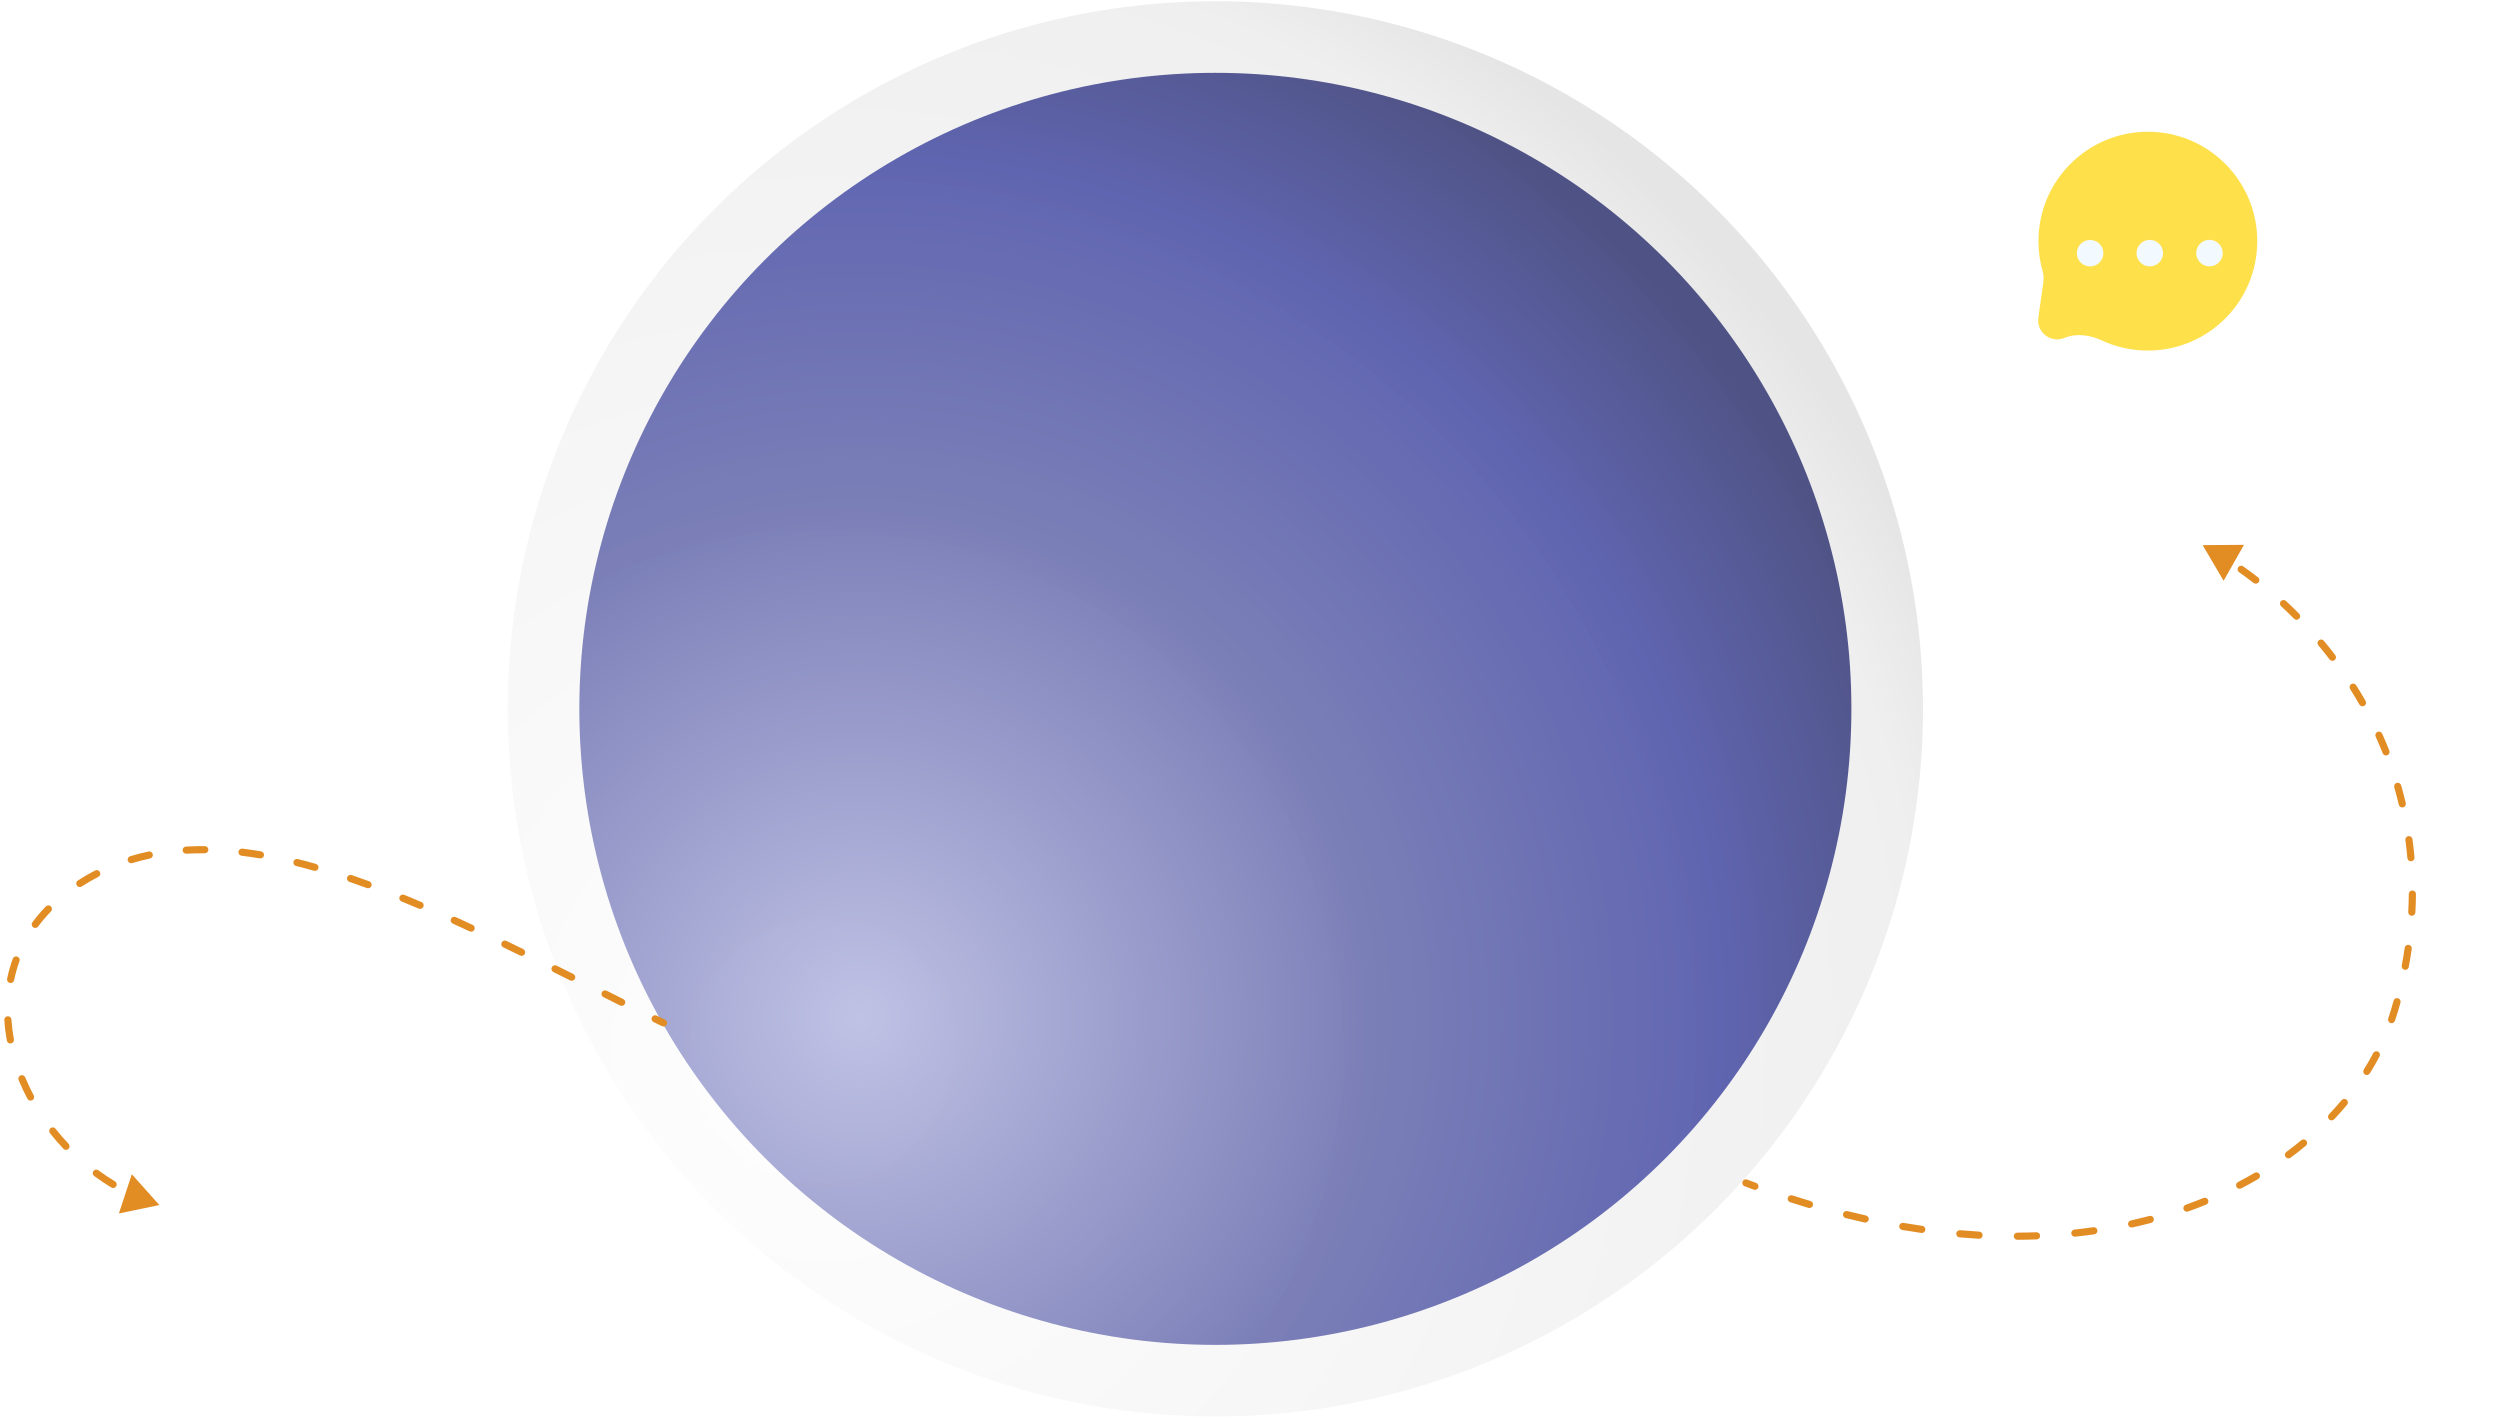 <svg width="1017" height="577" viewBox="0 0 1017 577" fill="none" xmlns="http://www.w3.org/2000/svg">
<circle r="287.863" transform="matrix(-1 0 0 1 494.412 288.363)" fill="url(#paint0_radial_312_3728)" fill-opacity="0.3"/>
<circle opacity="0.8" r="258.737" transform="matrix(-1 0 0 1 494.412 288.362)" fill="url(#paint1_radial_312_3728)"/>
<path d="M974.088 411.065L972.692 410.651L974.088 411.065ZM896.045 221.764L904.562 236.264L912.861 221.638L896.045 221.764ZM710.733 479.841C709.981 479.556 709.14 479.934 708.855 480.686C708.569 481.438 708.947 482.279 709.699 482.564L710.733 479.841ZM713.41 483.951C714.164 484.229 715.001 483.843 715.279 483.088C715.557 482.333 715.171 481.496 714.416 481.218L713.41 483.951ZM729.12 486.291C728.354 486.045 727.534 486.466 727.288 487.231C727.041 487.997 727.462 488.817 728.228 489.064L729.12 486.291ZM735.668 491.369C736.439 491.598 737.25 491.16 737.48 490.389C737.709 489.618 737.271 488.807 736.5 488.577L735.668 491.369ZM751.514 492.682C750.734 492.488 749.943 492.963 749.749 493.744C749.555 494.524 750.031 495.314 750.811 495.509L751.514 492.682ZM758.446 497.31C759.231 497.485 760.01 496.991 760.185 496.206C760.36 495.421 759.866 494.643 759.081 494.468L758.446 497.31ZM774.296 497.468C773.503 497.333 772.751 497.866 772.615 498.659C772.48 499.451 773.013 500.204 773.806 500.339L774.296 497.468ZM781.585 501.563C782.381 501.677 783.119 501.124 783.233 500.328C783.348 499.532 782.795 498.794 781.999 498.68L781.585 501.563ZM797.387 500.458C796.586 500.388 795.88 500.981 795.81 501.782C795.74 502.584 796.333 503.29 797.135 503.36L797.387 500.458ZM804.993 503.928C805.796 503.974 806.484 503.361 806.53 502.558C806.576 501.755 805.963 501.067 805.16 501.02L804.993 503.928ZM820.653 501.437C819.849 501.441 819.2 502.096 819.203 502.9C819.207 503.704 819.861 504.353 820.666 504.35L820.653 501.437ZM828.52 504.189C829.324 504.16 829.952 503.484 829.922 502.68C829.892 501.876 829.217 501.249 828.413 501.278L828.52 504.189ZM843.892 500.182C843.093 500.267 842.513 500.984 842.597 501.784C842.682 502.584 843.399 503.163 844.199 503.079L843.892 500.182ZM851.979 502.115C852.775 502.002 853.329 501.265 853.215 500.468C853.102 499.672 852.365 499.119 851.569 499.232L851.979 502.115ZM866.829 496.473C866.043 496.646 865.547 497.423 865.721 498.209C865.894 498.994 866.671 499.49 867.457 499.317L866.829 496.473ZM875.103 497.468C875.881 497.263 876.346 496.467 876.141 495.689C875.936 494.911 875.14 494.447 874.362 494.651L875.103 497.468ZM889.148 490.093C888.39 490.362 887.994 491.195 888.264 491.953C888.533 492.711 889.366 493.106 890.124 492.837L889.148 490.093ZM897.469 490.039C898.214 489.736 898.572 488.887 898.269 488.142C897.966 487.397 897.117 487.038 896.372 487.341L897.469 490.039ZM910.411 480.855C909.697 481.226 909.421 482.106 909.792 482.819C910.164 483.532 911.044 483.809 911.757 483.437L910.411 480.855ZM918.653 479.622C919.347 479.215 919.58 478.323 919.173 477.629C918.766 476.935 917.874 476.703 917.18 477.11L918.653 479.622ZM930.082 468.607C929.435 469.085 929.298 469.997 929.776 470.644C930.254 471.29 931.166 471.427 931.813 470.949L930.082 468.607ZM938.022 466.088C938.641 465.574 938.726 464.656 938.213 464.037C937.699 463.418 936.781 463.333 936.162 463.846L938.022 466.088ZM947.43 453.315C946.877 453.899 946.902 454.821 947.486 455.374C948.07 455.927 948.991 455.902 949.545 455.318L947.43 453.315ZM954.79 449.418C955.304 448.801 955.221 447.882 954.603 447.367C953.985 446.853 953.066 446.936 952.552 447.554L954.79 449.418ZM961.587 435.09C961.161 435.773 961.369 436.671 962.051 437.097C962.733 437.523 963.632 437.315 964.058 436.632L961.587 435.09ZM968.001 429.771C968.376 429.059 968.103 428.178 967.392 427.803C966.68 427.429 965.799 427.701 965.424 428.413L968.001 429.771ZM971.526 414.304C971.266 415.065 971.672 415.893 972.433 416.153C973.194 416.413 974.022 416.007 974.282 415.246L971.526 414.304ZM976.516 407.873C976.73 407.097 976.274 406.296 975.499 406.082C974.723 405.869 973.922 406.324 973.708 407.1L976.516 407.873ZM977.022 392.818C976.873 393.609 977.393 394.37 978.183 394.519C978.974 394.668 979.735 394.149 979.884 393.358L977.022 392.818ZM981.108 386.005C981.223 385.209 980.671 384.471 979.875 384.356C979.079 384.241 978.34 384.793 978.226 385.589L981.108 386.005ZM979.672 371.009C979.629 371.812 980.245 372.498 981.048 372.541C981.851 372.584 982.537 371.968 982.581 371.165L979.672 371.009ZM982.81 363.707C982.816 362.903 982.169 362.246 981.364 362.24C980.56 362.234 979.903 362.881 979.897 363.685L982.81 363.707ZM979.318 349.047C979.388 349.848 980.094 350.441 980.895 350.371C981.697 350.301 982.29 349.595 982.22 348.794L979.318 349.047ZM981.393 341.374C981.284 340.577 980.55 340.018 979.753 340.127C978.957 340.235 978.398 340.969 978.506 341.766L981.393 341.374ZM975.837 327.364C976.021 328.146 976.806 328.631 977.588 328.447C978.371 328.262 978.856 327.478 978.672 326.695L975.837 327.364ZM976.783 319.472C976.561 318.699 975.754 318.252 974.981 318.474C974.208 318.696 973.761 319.503 973.984 320.276L976.783 319.472ZM969.267 306.409C969.562 307.157 970.408 307.524 971.156 307.229C971.904 306.934 972.271 306.089 971.976 305.34L969.267 306.409ZM969.075 298.463C968.745 297.73 967.882 297.403 967.149 297.733C966.416 298.063 966.089 298.925 966.419 299.659L969.075 298.463ZM959.789 286.594C960.186 287.294 961.075 287.539 961.774 287.142C962.474 286.746 962.72 285.857 962.323 285.157L959.789 286.594ZM958.495 278.753C958.066 278.072 957.167 277.868 956.486 278.296C955.806 278.724 955.601 279.623 956.029 280.304L958.495 278.753ZM947.674 268.263C948.162 268.903 949.076 269.026 949.715 268.539C950.355 268.051 950.478 267.137 949.991 266.498L947.674 268.263ZM945.338 260.665C944.823 260.047 943.904 259.965 943.287 260.48C942.669 260.995 942.586 261.913 943.102 262.531L945.338 260.665ZM933.225 251.694C933.792 252.264 934.714 252.267 935.284 251.7C935.855 251.133 935.857 250.211 935.29 249.64L933.225 251.694ZM929.919 244.466C929.327 243.92 928.406 243.957 927.861 244.549C927.315 245.14 927.352 246.061 927.944 246.606L929.919 244.466ZM916.75 237.14C917.386 237.632 918.301 237.516 918.793 236.88C919.285 236.244 919.169 235.329 918.533 234.837L916.75 237.14ZM912.538 230.399C911.882 229.935 910.973 230.091 910.509 230.748C910.044 231.404 910.2 232.313 910.857 232.778L912.538 230.399ZM898.524 224.845C899.219 225.25 900.111 225.014 900.515 224.319C900.92 223.624 900.685 222.733 899.989 222.328L898.524 224.845ZM709.699 482.564C710.939 483.035 712.176 483.497 713.41 483.951L714.416 481.218C713.191 480.767 711.964 480.308 710.733 479.841L709.699 482.564ZM728.228 489.064C730.722 489.866 733.202 490.634 735.668 491.369L736.5 488.577C734.054 487.849 731.594 487.087 729.12 486.291L728.228 489.064ZM750.811 495.509C753.372 496.145 755.917 496.746 758.446 497.31L759.081 494.468C756.575 493.908 754.053 493.313 751.514 492.682L750.811 495.509ZM773.806 500.339C776.418 500.786 779.011 501.193 781.585 501.563L781.999 498.68C779.451 498.314 776.883 497.91 774.296 497.468L773.806 500.339ZM797.135 503.36C799.777 503.59 802.396 503.779 804.993 503.928L805.16 501.02C802.592 500.873 800.001 500.686 797.387 500.458L797.135 503.36ZM820.666 504.35C823.311 504.339 825.929 504.285 828.52 504.189L828.413 501.278C825.854 501.373 823.267 501.426 820.653 501.437L820.666 504.35ZM844.199 503.079C846.824 502.801 849.418 502.48 851.979 502.115L851.569 499.232C849.042 499.591 846.483 499.909 843.892 500.182L844.199 503.079ZM867.457 499.317C870.044 498.746 872.593 498.129 875.103 497.468L874.362 494.651C871.89 495.302 869.378 495.91 866.829 496.473L867.457 499.317ZM890.124 492.837C892.618 491.95 895.067 491.016 897.469 490.039L896.372 487.341C894.01 488.302 891.601 489.22 889.148 490.093L890.124 492.837ZM911.757 483.437C914.111 482.21 916.41 480.938 918.653 479.622L917.18 477.11C914.979 478.4 912.722 479.65 910.411 480.855L911.757 483.437ZM931.813 470.949C933.949 469.371 936.019 467.75 938.022 466.088L936.162 463.846C934.201 465.473 932.174 467.061 930.082 468.607L931.813 470.949ZM949.545 455.318C951.372 453.39 953.121 451.422 954.79 449.418L952.552 447.554C950.923 449.51 949.215 451.431 947.43 453.315L949.545 455.318ZM964.058 436.632C965.466 434.376 966.781 432.087 968.001 429.771L965.424 428.413C964.238 430.666 962.958 432.893 961.587 435.09L964.058 436.632ZM974.282 415.246C974.709 413.996 975.11 412.74 975.484 411.479L972.692 410.651C972.329 411.873 971.941 413.091 971.526 414.304L974.282 415.246ZM975.484 411.479C975.842 410.274 976.186 409.072 976.516 407.873L973.708 407.1C973.383 408.28 973.044 409.464 972.692 410.651L975.484 411.479ZM979.884 393.358C980.349 390.893 980.757 388.442 981.108 386.005L978.226 385.589C977.88 387.984 977.479 390.394 977.022 392.818L979.884 393.358ZM982.581 371.165C982.715 368.661 982.791 366.175 982.81 363.707L979.897 363.685C979.879 366.108 979.805 368.549 979.672 371.009L982.581 371.165ZM982.22 348.794C982.002 346.298 981.726 343.825 981.393 341.374L978.506 341.766C978.833 344.171 979.104 346.598 979.318 349.047L982.22 348.794ZM978.672 326.695C978.097 324.261 977.467 321.853 976.783 319.472L973.984 320.276C974.655 322.612 975.273 324.975 975.837 327.364L978.672 326.695ZM971.976 305.34C971.06 303.017 970.092 300.725 969.075 298.463L966.419 299.659C967.418 301.879 968.368 304.129 969.267 306.409L971.976 305.34ZM962.323 285.157C961.092 282.988 959.816 280.853 958.495 278.753L956.029 280.304C957.327 282.367 958.581 284.464 959.789 286.594L962.323 285.157ZM949.991 266.498C948.479 264.515 946.927 262.57 945.338 260.665L943.102 262.531C944.664 264.403 946.189 266.314 947.674 268.263L949.991 266.498ZM935.29 249.64C933.532 247.872 931.741 246.147 929.919 244.466L927.944 246.606C929.735 248.259 931.497 249.955 933.225 251.694L935.29 249.64ZM918.533 234.837C916.56 233.309 914.561 231.83 912.538 230.399L910.857 232.778C912.845 234.184 914.811 235.638 916.75 237.14L918.533 234.837Z" fill="#E28C24"/>
<path d="M36.014 357.232L35.287 355.971L36.014 357.232ZM64.827 490.21L53.623 477.67L48.365 493.642L64.827 490.21ZM269.267 417.433C269.99 417.786 270.861 417.485 271.214 416.762C271.566 416.038 271.265 415.167 270.542 414.815L269.267 417.433ZM267.145 413.155C266.422 412.801 265.55 413.1 265.196 413.822C264.842 414.544 265.14 415.416 265.863 415.77L267.145 413.155ZM252.256 409.032C252.976 409.391 253.85 409.099 254.209 408.379C254.569 407.66 254.277 406.785 253.557 406.426L252.256 409.032ZM246.776 403.031C246.057 402.671 245.182 402.961 244.821 403.68C244.46 404.399 244.751 405.274 245.47 405.635L246.776 403.031ZM231.914 398.829C232.633 399.189 233.508 398.899 233.869 398.18C234.23 397.461 233.939 396.586 233.22 396.225L231.914 398.829ZM226.435 392.828C225.715 392.469 224.841 392.761 224.481 393.48C224.122 394.2 224.414 395.075 225.133 395.434L226.435 392.828ZM211.549 388.703C212.271 389.058 213.143 388.759 213.498 388.037C213.852 387.315 213.553 386.443 212.831 386.088L211.549 388.703ZM206.006 382.763C205.282 382.413 204.412 382.716 204.061 383.44C203.711 384.164 204.014 385.034 204.738 385.385L206.006 382.763ZM191.06 378.885C191.789 379.225 192.655 378.909 192.994 378.18C193.334 377.45 193.018 376.584 192.289 376.245L191.06 378.885ZM185.382 373.069C184.649 372.737 183.786 373.061 183.454 373.793C183.122 374.526 183.446 375.389 184.178 375.721L185.382 373.069ZM170.321 369.624C171.061 369.939 171.916 369.594 172.231 368.853C172.545 368.113 172.2 367.258 171.46 366.944L170.321 369.624ZM164.437 364.019C163.692 363.716 162.842 364.074 162.539 364.818C162.235 365.563 162.593 366.413 163.338 366.717L164.437 364.019ZM149.243 361.256C149.998 361.532 150.834 361.144 151.111 360.389C151.387 359.633 150.999 358.797 150.243 358.521L149.243 361.256ZM143.063 355.981C142.302 355.721 141.475 356.128 141.215 356.889C140.955 357.65 141.362 358.478 142.123 358.738L143.063 355.981ZM127.723 354.229C128.497 354.448 129.302 353.998 129.521 353.225C129.74 352.451 129.291 351.646 128.517 351.427L127.723 354.229ZM121.143 349.463C120.363 349.269 119.572 349.744 119.378 350.525C119.184 351.305 119.659 352.095 120.44 352.29L121.143 349.463ZM105.706 349.195C106.5 349.328 107.251 348.794 107.384 348.001C107.518 347.208 106.983 346.456 106.19 346.323L105.706 349.195ZM98.617 345.223C97.819 345.127 97.093 345.696 96.996 346.494C96.9 347.293 97.469 348.018 98.267 348.115L98.617 345.223ZM83.302 347.111C84.106 347.119 84.764 346.472 84.771 345.668C84.778 344.864 84.132 344.206 83.328 344.199L83.302 347.111ZM75.653 344.379C74.85 344.425 74.237 345.113 74.283 345.916C74.329 346.719 75.017 347.333 75.82 347.287L75.653 344.379ZM61.025 349.24C61.811 349.073 62.313 348.299 62.145 347.512C61.977 346.726 61.204 346.224 60.417 346.392L61.025 349.24ZM52.955 348.318C52.186 348.552 51.752 349.366 51.987 350.135C52.221 350.904 53.035 351.338 53.804 351.104L52.955 348.318ZM40.022 356.702C40.736 356.333 41.016 355.454 40.647 354.739C40.277 354.025 39.399 353.745 38.684 354.114L40.022 356.702ZM31.67 358.174C30.994 358.609 30.798 359.511 31.234 360.187C31.669 360.863 32.57 361.058 33.246 360.623L31.67 358.174ZM20.727 370.779C21.288 370.202 21.274 369.28 20.696 368.72C20.119 368.16 19.197 368.174 18.637 368.751L20.727 370.779ZM13.179 375.172C12.701 375.819 12.838 376.731 13.484 377.209C14.131 377.687 15.043 377.551 15.521 376.904L13.179 375.172ZM7.93 391.007C8.204 390.251 7.814 389.415 7.058 389.141C6.302 388.867 5.466 389.257 5.192 390.013L7.93 391.007ZM2.891 398.15C2.729 398.938 3.235 399.708 4.023 399.871C4.811 400.034 5.581 399.527 5.744 398.739L2.891 398.15ZM4.662 414.766C4.612 413.963 3.92 413.353 3.118 413.404C2.315 413.454 1.705 414.146 1.755 414.948L4.662 414.766ZM2.786 423.3C2.931 424.091 3.69 424.615 4.481 424.47C5.272 424.325 5.796 423.566 5.651 422.775L2.786 423.3ZM10.265 438.266C9.957 437.523 9.105 437.17 8.362 437.477C7.619 437.785 7.266 438.637 7.574 439.38L10.265 438.266ZM11.152 446.967C11.529 447.677 12.411 447.947 13.121 447.57C13.832 447.193 14.102 446.311 13.725 445.601L11.152 446.967ZM22.601 459.172C22.103 458.541 21.187 458.433 20.556 458.932C19.924 459.43 19.817 460.346 20.316 460.977L22.601 459.172ZM25.792 467.315C26.344 467.9 27.266 467.927 27.851 467.375C28.435 466.823 28.462 465.901 27.91 465.316L25.792 467.315ZM40.045 476.078C39.398 475.6 38.486 475.738 38.008 476.385C37.531 477.032 37.669 477.944 38.316 478.422L40.045 476.078ZM45.285 483.08C45.974 483.496 46.869 483.274 47.284 482.585C47.699 481.896 47.477 481.001 46.789 480.586L45.285 483.08ZM61.399 487.549C60.642 487.277 59.808 487.671 59.536 488.428C59.265 489.185 59.659 490.019 60.416 490.291L61.399 487.549ZM270.542 414.815C269.41 414.264 268.278 413.711 267.145 413.155L265.863 415.77C266.998 416.327 268.133 416.881 269.267 417.433L270.542 414.815ZM253.557 406.426C251.299 405.298 249.039 404.166 246.776 403.031L245.47 405.635C247.734 406.77 249.996 407.903 252.256 409.032L253.557 406.426ZM233.22 396.225C230.959 395.091 228.697 393.958 226.435 392.828L225.133 395.434C227.394 396.563 229.654 397.695 231.914 398.829L233.22 396.225ZM212.831 386.088C210.555 384.972 208.28 383.863 206.006 382.763L204.738 385.385C207.006 386.482 209.277 387.589 211.549 388.703L212.831 386.088ZM192.289 376.245C189.983 375.171 187.681 374.112 185.382 373.069L184.178 375.721C186.468 376.76 188.762 377.816 191.06 378.885L192.289 376.245ZM171.46 366.944C169.114 365.946 166.772 364.971 164.437 364.019L163.338 366.717C165.659 367.662 167.987 368.632 170.321 369.624L171.46 366.944ZM150.243 358.521C147.842 357.642 145.448 356.795 143.063 355.981L142.123 358.738C144.486 359.544 146.86 360.384 149.243 361.256L150.243 358.521ZM128.517 351.427C126.047 350.727 123.589 350.072 121.143 349.463L120.44 352.29C122.853 352.89 125.282 353.538 127.723 354.229L128.517 351.427ZM106.19 346.323C103.649 345.895 101.124 345.527 98.617 345.223L98.267 348.115C100.727 348.413 103.207 348.774 105.706 349.195L106.19 346.323ZM83.328 344.199C80.747 344.176 78.188 344.234 75.653 344.379L75.82 347.287C78.287 347.146 80.782 347.089 83.302 347.111L83.328 344.199ZM60.417 346.392C57.899 346.929 55.411 347.569 52.955 348.318L53.804 351.104C56.179 350.38 58.586 349.761 61.025 349.24L60.417 346.392ZM38.684 354.114C37.543 354.704 36.41 355.323 35.287 355.971L36.741 358.494C37.826 357.869 38.92 357.271 40.022 356.702L38.684 354.114ZM35.287 355.971C34.044 356.687 32.838 357.422 31.67 358.174L33.246 360.623C34.374 359.897 35.539 359.187 36.741 358.494L35.287 355.971ZM18.637 368.751C16.63 370.82 14.813 372.964 13.179 375.172L15.521 376.904C17.076 374.802 18.809 372.757 20.727 370.779L18.637 368.751ZM5.192 390.013C4.223 392.684 3.459 395.401 2.891 398.15L5.744 398.739C6.284 396.125 7.009 393.543 7.93 391.007L5.192 390.013ZM1.755 414.948C1.93 417.736 2.277 420.525 2.786 423.3L5.651 422.775C5.162 420.109 4.83 417.435 4.662 414.766L1.755 414.948ZM7.574 439.38C8.637 441.95 9.833 444.483 11.152 446.967L13.725 445.601C12.448 443.197 11.292 440.748 10.265 438.266L7.574 439.38ZM20.316 460.977C22.042 463.163 23.87 465.279 25.792 467.315L27.91 465.316C26.047 463.342 24.275 461.29 22.601 459.172L20.316 460.977ZM38.316 478.422C40.564 480.08 42.889 481.636 45.285 483.08L46.789 480.586C44.472 479.189 42.221 477.683 40.045 476.078L38.316 478.422Z" fill="#E28C24"/>
<g filter="url(#filter0_dii_312_3728)">
<rect x="805" y="29.5" width="146" height="146" rx="32.904" fill="white"/>
</g>
<g filter="url(#filter1_ii_312_3728)">
<path fill-rule="evenodd" clip-rule="evenodd" d="M834.612 122.598C834.985 119.92 835.698 117.073 834.944 114.477C833.801 110.542 833.187 106.382 833.184 102.078C833.163 77.499 853.073 57.557 877.652 57.537C902.232 57.516 922.174 77.426 922.194 102.005C922.214 126.585 902.305 146.527 877.725 146.547C871.054 146.552 864.725 145.09 859.043 142.464C854.226 140.239 848.708 139.38 843.792 141.375L843.643 141.435C838.156 143.661 832.321 139.077 833.141 133.182L834.612 122.598V122.598Z" fill="#FDE04A"/>
</g>
<g filter="url(#filter2_dii_312_3728)">
<circle cx="852.064" cy="103.412" r="5.395" transform="rotate(-0.047 852.064 103.412)" fill="#F3FAFF"/>
</g>
<g filter="url(#filter3_dii_312_3728)">
<circle cx="876.34" cy="103.392" r="5.395" transform="rotate(-0.047 876.34 103.392)" fill="#F3FAFF"/>
</g>
<g filter="url(#filter4_dii_312_3728)">
<circle cx="900.616" cy="103.371" r="5.395" transform="rotate(-0.047 900.616 103.371)" fill="#F3FAFF"/>
</g>
<defs>
<filter id="filter0_dii_312_3728" x="788.548" y="8.935" width="228.261" height="228.261" filterUnits="userSpaceOnUse" color-interpolation-filters="sRGB">
<feFlood flood-opacity="0" result="BackgroundImageFix"/>
<feColorMatrix in="SourceAlpha" type="matrix" values="0 0 0 0 0 0 0 0 0 0 0 0 0 0 0 0 0 0 127 0" result="hardAlpha"/>
<feOffset dx="24.678" dy="20.565"/>
<feGaussianBlur stdDeviation="20.565"/>
<feComposite in2="hardAlpha" operator="out"/>
<feColorMatrix type="matrix" values="0 0 0 0 0.754 0 0 0 0 0.663 0 0 0 0 0.536 0 0 0 0.2 0"/>
<feBlend mode="normal" in2="BackgroundImageFix" result="effect1_dropShadow_312_3728"/>
<feBlend mode="normal" in="SourceGraphic" in2="effect1_dropShadow_312_3728" result="shape"/>
<feColorMatrix in="SourceAlpha" type="matrix" values="0 0 0 0 0 0 0 0 0 0 0 0 0 0 0 0 0 0 127 0" result="hardAlpha"/>
<feOffset dx="-4.113" dy="-4.113"/>
<feGaussianBlur stdDeviation="4.113"/>
<feComposite in2="hardAlpha" operator="arithmetic" k2="-1" k3="1"/>
<feColorMatrix type="matrix" values="0 0 0 0 0 0 0 0 0 0 0 0 0 0 0 0 0 0 0.15 0"/>
<feBlend mode="normal" in2="shape" result="effect2_innerShadow_312_3728"/>
<feColorMatrix in="SourceAlpha" type="matrix" values="0 0 0 0 0 0 0 0 0 0 0 0 0 0 0 0 0 0 127 0" result="hardAlpha"/>
<feOffset dx="4.113" dy="4.113"/>
<feGaussianBlur stdDeviation="4.113"/>
<feComposite in2="hardAlpha" operator="arithmetic" k2="-1" k3="1"/>
<feColorMatrix type="matrix" values="0 0 0 0 1 0 0 0 0 1 0 0 0 0 1 0 0 0 0.25 0"/>
<feBlend mode="normal" in2="effect2_innerShadow_312_3728" result="effect3_innerShadow_312_3728"/>
</filter>
<filter id="filter1_ii_312_3728" x="821.413" y="45.886" width="108.493" height="108.372" filterUnits="userSpaceOnUse" color-interpolation-filters="sRGB">
<feFlood flood-opacity="0" result="BackgroundImageFix"/>
<feBlend mode="normal" in="SourceGraphic" in2="BackgroundImageFix" result="shape"/>
<feColorMatrix in="SourceAlpha" type="matrix" values="0 0 0 0 0 0 0 0 0 0 0 0 0 0 0 0 0 0 127 0" result="hardAlpha"/>
<feOffset dx="-11.65" dy="-11.65"/>
<feGaussianBlur stdDeviation="9.709"/>
<feComposite in2="hardAlpha" operator="arithmetic" k2="-1" k3="1"/>
<feColorMatrix type="matrix" values="0 0 0 0 0.871 0 0 0 0 0.667 0 0 0 0 0.361 0 0 0 0.82 0"/>
<feBlend mode="normal" in2="shape" result="effect1_innerShadow_312_3728"/>
<feColorMatrix in="SourceAlpha" type="matrix" values="0 0 0 0 0 0 0 0 0 0 0 0 0 0 0 0 0 0 127 0" result="hardAlpha"/>
<feOffset dx="7.712" dy="7.712"/>
<feGaussianBlur stdDeviation="7.712"/>
<feComposite in2="hardAlpha" operator="arithmetic" k2="-1" k3="1"/>
<feColorMatrix type="matrix" values="0 0 0 0 1 0 0 0 0 0.941 0 0 0 0 0.643 0 0 0 0.65 0"/>
<feBlend mode="normal" in2="effect1_innerShadow_312_3728" result="effect2_innerShadow_312_3728"/>
</filter>
<filter id="filter2_dii_312_3728" x="842.492" y="94.404" width="19.144" height="19.972" filterUnits="userSpaceOnUse" color-interpolation-filters="sRGB">
<feFlood flood-opacity="0" result="BackgroundImageFix"/>
<feColorMatrix in="SourceAlpha" type="matrix" values="0 0 0 0 0 0 0 0 0 0 0 0 0 0 0 0 0 0 127 0" result="hardAlpha"/>
<feOffset dy="1.392"/>
<feGaussianBlur stdDeviation="2.089"/>
<feComposite in2="hardAlpha" operator="out"/>
<feColorMatrix type="matrix" values="0 0 0 0 0.71 0 0 0 0 0.718 0 0 0 0 0.758 0 0 0 0.25 0"/>
<feBlend mode="normal" in2="BackgroundImageFix" result="effect1_dropShadow_312_3728"/>
<feBlend mode="normal" in="SourceGraphic" in2="effect1_dropShadow_312_3728" result="shape"/>
<feColorMatrix in="SourceAlpha" type="matrix" values="0 0 0 0 0 0 0 0 0 0 0 0 0 0 0 0 0 0 127 0" result="hardAlpha"/>
<feOffset dx="-3.613" dy="-3.613"/>
<feGaussianBlur stdDeviation="1.807"/>
<feComposite in2="hardAlpha" operator="arithmetic" k2="-1" k3="1"/>
<feColorMatrix type="matrix" values="0 0 0 0 0.359 0 0 0 0 0.656 0 0 0 0 0.871 0 0 0 0.17 0"/>
<feBlend mode="normal" in2="shape" result="effect2_innerShadow_312_3728"/>
<feColorMatrix in="SourceAlpha" type="matrix" values="0 0 0 0 0 0 0 0 0 0 0 0 0 0 0 0 0 0 127 0" result="hardAlpha"/>
<feOffset dx="1.807" dy="1.807"/>
<feGaussianBlur stdDeviation="1.355"/>
<feComposite in2="hardAlpha" operator="arithmetic" k2="-1" k3="1"/>
<feColorMatrix type="matrix" values="0 0 0 0 0.979 0 0 0 0 0.997 0 0 0 0 1 0 0 0 0.65 0"/>
<feBlend mode="normal" in2="effect2_innerShadow_312_3728" result="effect3_innerShadow_312_3728"/>
</filter>
<filter id="filter3_dii_312_3728" x="866.768" y="94.384" width="19.144" height="19.972" filterUnits="userSpaceOnUse" color-interpolation-filters="sRGB">
<feFlood flood-opacity="0" result="BackgroundImageFix"/>
<feColorMatrix in="SourceAlpha" type="matrix" values="0 0 0 0 0 0 0 0 0 0 0 0 0 0 0 0 0 0 127 0" result="hardAlpha"/>
<feOffset dy="1.392"/>
<feGaussianBlur stdDeviation="2.089"/>
<feComposite in2="hardAlpha" operator="out"/>
<feColorMatrix type="matrix" values="0 0 0 0 0.71 0 0 0 0 0.718 0 0 0 0 0.758 0 0 0 0.25 0"/>
<feBlend mode="normal" in2="BackgroundImageFix" result="effect1_dropShadow_312_3728"/>
<feBlend mode="normal" in="SourceGraphic" in2="effect1_dropShadow_312_3728" result="shape"/>
<feColorMatrix in="SourceAlpha" type="matrix" values="0 0 0 0 0 0 0 0 0 0 0 0 0 0 0 0 0 0 127 0" result="hardAlpha"/>
<feOffset dx="-3.613" dy="-3.613"/>
<feGaussianBlur stdDeviation="1.807"/>
<feComposite in2="hardAlpha" operator="arithmetic" k2="-1" k3="1"/>
<feColorMatrix type="matrix" values="0 0 0 0 0.359 0 0 0 0 0.656 0 0 0 0 0.871 0 0 0 0.17 0"/>
<feBlend mode="normal" in2="shape" result="effect2_innerShadow_312_3728"/>
<feColorMatrix in="SourceAlpha" type="matrix" values="0 0 0 0 0 0 0 0 0 0 0 0 0 0 0 0 0 0 127 0" result="hardAlpha"/>
<feOffset dx="1.807" dy="1.807"/>
<feGaussianBlur stdDeviation="1.355"/>
<feComposite in2="hardAlpha" operator="arithmetic" k2="-1" k3="1"/>
<feColorMatrix type="matrix" values="0 0 0 0 0.979 0 0 0 0 0.997 0 0 0 0 1 0 0 0 0.65 0"/>
<feBlend mode="normal" in2="effect2_innerShadow_312_3728" result="effect3_innerShadow_312_3728"/>
</filter>
<filter id="filter4_dii_312_3728" x="891.044" y="94.363" width="19.144" height="19.972" filterUnits="userSpaceOnUse" color-interpolation-filters="sRGB">
<feFlood flood-opacity="0" result="BackgroundImageFix"/>
<feColorMatrix in="SourceAlpha" type="matrix" values="0 0 0 0 0 0 0 0 0 0 0 0 0 0 0 0 0 0 127 0" result="hardAlpha"/>
<feOffset dy="1.392"/>
<feGaussianBlur stdDeviation="2.089"/>
<feComposite in2="hardAlpha" operator="out"/>
<feColorMatrix type="matrix" values="0 0 0 0 0.71 0 0 0 0 0.718 0 0 0 0 0.758 0 0 0 0.25 0"/>
<feBlend mode="normal" in2="BackgroundImageFix" result="effect1_dropShadow_312_3728"/>
<feBlend mode="normal" in="SourceGraphic" in2="effect1_dropShadow_312_3728" result="shape"/>
<feColorMatrix in="SourceAlpha" type="matrix" values="0 0 0 0 0 0 0 0 0 0 0 0 0 0 0 0 0 0 127 0" result="hardAlpha"/>
<feOffset dx="-3.613" dy="-3.613"/>
<feGaussianBlur stdDeviation="1.807"/>
<feComposite in2="hardAlpha" operator="arithmetic" k2="-1" k3="1"/>
<feColorMatrix type="matrix" values="0 0 0 0 0.359 0 0 0 0 0.656 0 0 0 0 0.871 0 0 0 0.17 0"/>
<feBlend mode="normal" in2="shape" result="effect2_innerShadow_312_3728"/>
<feColorMatrix in="SourceAlpha" type="matrix" values="0 0 0 0 0 0 0 0 0 0 0 0 0 0 0 0 0 0 127 0" result="hardAlpha"/>
<feOffset dx="1.807" dy="1.807"/>
<feGaussianBlur stdDeviation="1.355"/>
<feComposite in2="hardAlpha" operator="arithmetic" k2="-1" k3="1"/>
<feColorMatrix type="matrix" values="0 0 0 0 0.979 0 0 0 0 0.997 0 0 0 0 1 0 0 0 0.65 0"/>
<feBlend mode="normal" in2="effect2_innerShadow_312_3728" result="effect3_innerShadow_312_3728"/>
</filter>
<radialGradient id="paint0_radial_312_3728" cx="0" cy="0" r="1" gradientUnits="userSpaceOnUse" gradientTransform="translate(159.924 138.6) rotate(59.144) scale(485.91)">
<stop stop-color="#FEFEFE"/>
<stop offset="0.487" stop-color="#E6E5E5"/>
<stop offset="0.92" stop-color="#CCCCCC"/>
<stop offset="1" stop-color="#ABABAB"/>
</radialGradient>
<radialGradient id="paint1_radial_312_3728" cx="0" cy="0" r="1" gradientUnits="userSpaceOnUse" gradientTransform="translate(143.743 124.577) rotate(59.144) scale(436.746)">
<stop stop-color="#B0B3DE"/>
<stop offset="0.467" stop-color="#5D62A8"/>
<stop offset="0.796" stop-color="#3B42A0"/>
<stop offset="1" stop-color="#282C6B"/>
</radialGradient>
</defs>
</svg>
